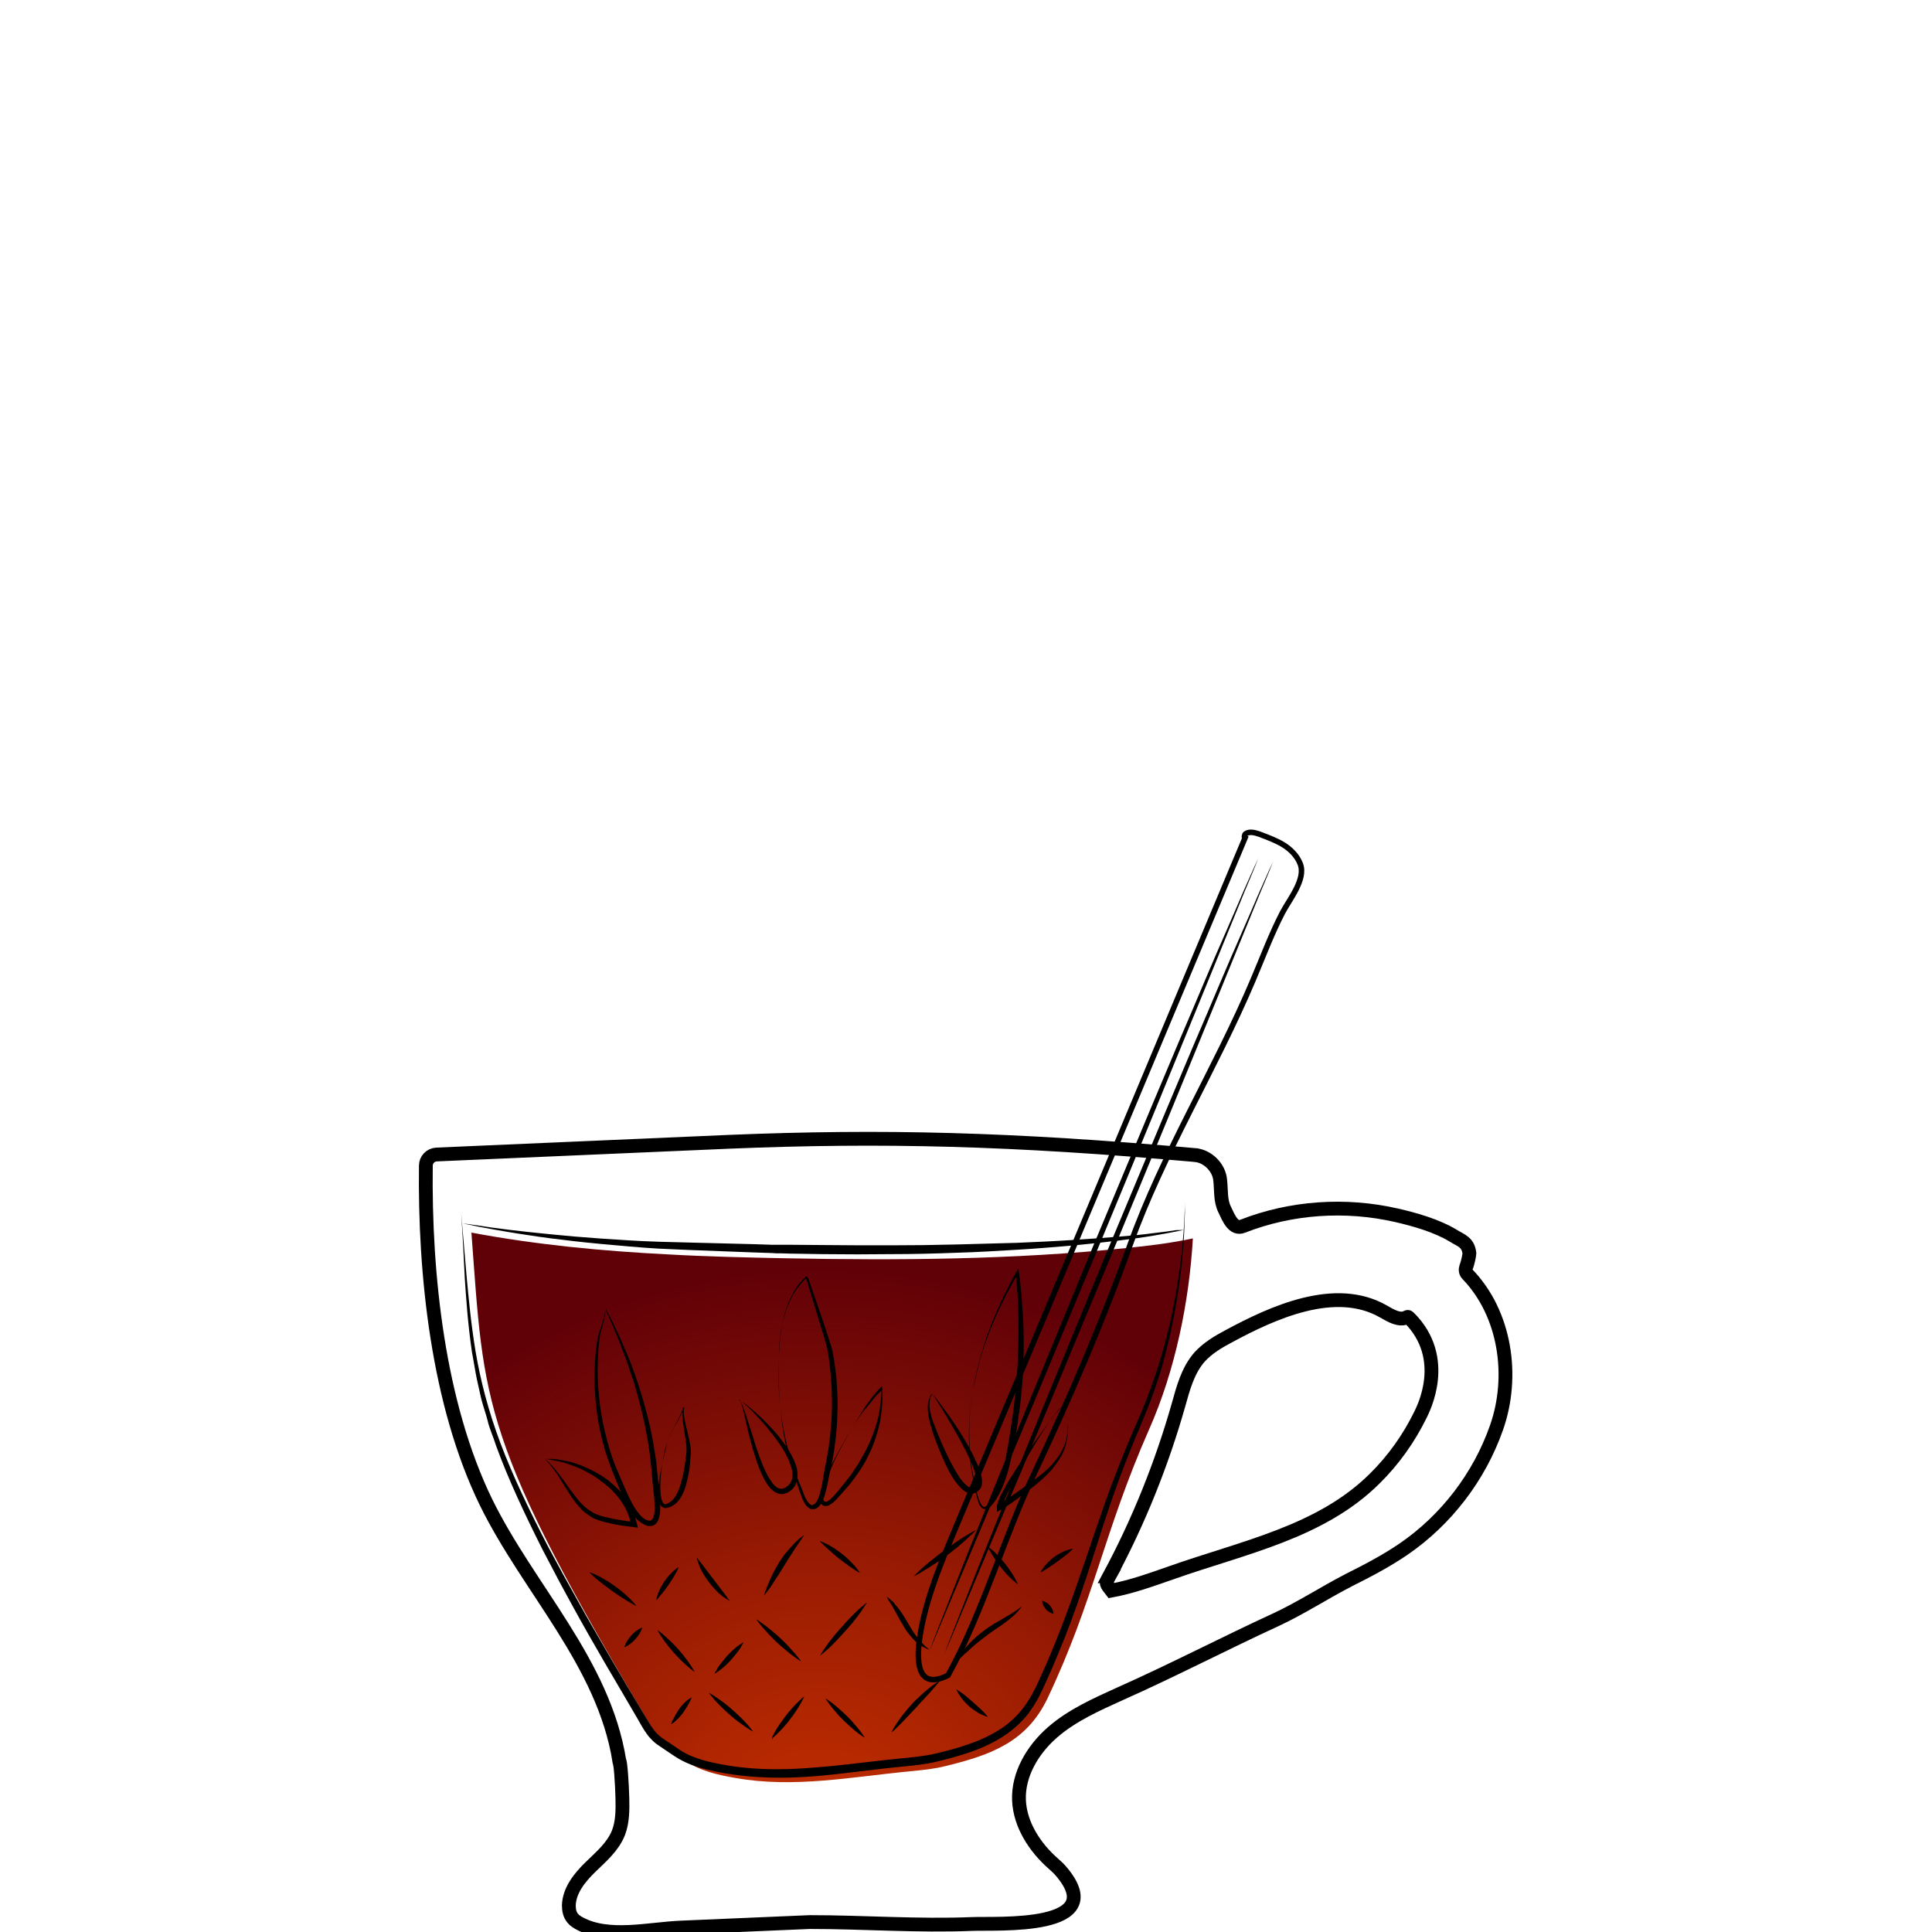 <svg id="Layer_1" xmlns="http://www.w3.org/2000/svg" viewBox="0 0 700 700"><style>.st0,.st1{fill:none}.st1{stroke:#000;stroke-width:5;stroke-miterlimit:10}.st2{opacity:.9;fill:url(#SVGID_1_)}.st3{fill:url(#SVGID_2_)}.st4{fill:none;stroke:#000;stroke-width:2;stroke-miterlimit:10}</style><path class="st0" d="M0 0h700v700H0z"/><path class="st1" d="M6708.6-568.1c.3 38.5.2 82.4-5.7 120.5-2.3 14.7-3.7 31.7-10.6 44.9-9.4 17.9-18.6 35.9-34 49.5-5.5 4.9-11.5 9.2-17.9 12.8-4.2 2.3-15.3 5.1-15.9 10.8-.4 3.6 3.8 5.7 6.9 7.6 6.9 4.3 10.9 12.3 11.6 20.4 1.5 15.4-5.6 30.7-18.9 38.8-.8.5-1.6 1-1.9 1.8-.7 2.1 2.1 3.4 4.2 3.8 12.1 2.1 24 5 35.7 8.7 7.7 2.4 24.3 10.6 12 18.5-7.7 4.9-17 6.2-26 7.3-24.7 3.1-49.7 6.2-74.5 3.9-5.6-.5-11.2-1.4-16.8-2.2l-22.5-3.3c-5.3-.8-11.8-2.7-12.7-7.9-1.7-10.2 16.6-15.1 23.6-17.2 4.9-1.5 36.5-4.6 35.6-9.3-.5-2.4-2.8-3.9-4.8-5.4-8.9-6.4-15-16.4-16.6-27.2-1.6-10.8 1.3-22.2 7.9-30.9 2.2-2.9 4.9-6 4.4-9.6-.2-1.5-1-2.9-2-4.1-5.1-6.7-15.9-9.5-22.8-14.7-7.9-6-15.2-12.8-21.6-20.4-12.5-14.5-22.1-31.5-27.6-49.9-5.2-17.2-6.9-35.3-8.2-53.2-2.3-31-3.6-62-3.8-93.1 20.2-2.4 42-1.8 62.4-1.4 52.8 1.1 160.5-1.6 160.5.5z"/><path d="M6582-253.2v1.9c0 .6.1 1.3.6 1.9.4.6 1.2.8 2.2.8 2.1-.1 4.5-.2 7.1-.2 1.3 0 2.7-.1 4-.1 1.4-.1 2.8-.1 4.1-.2 1.4-.1 2.8-.1 4.1-.2 1.4-.1 2.7-.1 4-.2 2.6-.1 5-.2 7.1-.3 2-.1 3.7-.6 4.6-1.3.4-.4.7-.8.8-1.1.1-.3.2-.5.2-.5v.5c-.1.3-.2.8-.6 1.3-.4.5-1.1 1-1.9 1.4-.8.4-1.8.7-2.8.8-2.1.4-4.5.7-7.1.9-1.3.1-2.7.3-4 .4-1.4.1-2.8.2-4.2.2-1.4 0-2.8.1-4.2.1h-4.1c-2.6-.1-5.1-.2-7.2-.4-.5-.1-1.1-.1-1.6-.4-.5-.3-.9-.7-1.1-1.1-.4-.9-.4-1.7-.3-2.3.1-.6.2-1.1.3-1.4-.1-.3 0-.5 0-.5zm-.4-84.6s.6.2 1.6.5c.5.2 1.2.3 1.9.5s1.6.4 2.4.5c.9.2 1.9.3 2.9.5 1 .1 2.1.2 3.3.3 1.1.1 2.3.1 3.5.2h3.6c1.2 0 2.5 0 3.7-.1 1.2 0 2.4-.1 3.6-.1 2.3-.1 4.5-.1 6.3-.3 1.8-.2 3.2-.6 4.1-1.2.4-.3.8-.6 1-.8l.3-.3s-.1.1-.2.4c-.2.3-.4.6-.8 1-.8.8-2.3 1.6-4.2 2-.9.2-2 .4-3 .5-1.1.1-2.2.3-3.3.4l-3.6.3c-1.2.1-2.5.1-3.7.2-1.3 0-2.5 0-3.7-.1-.6 0-1.2-.1-1.8-.1-.6-.1-1.2-.1-1.8-.2-1.2-.1-2.3-.4-3.4-.6-.5-.1-1-.3-1.5-.4-.5-.2-1-.3-1.4-.4-1.8-.6-3.2-1.3-4.2-1.8-1-.6-1.6-.9-1.6-.9zm-50.1 102.1l.3.3c.2.2.5.4 1 .6.9.5 2.3 1 4.2 1.4 1.9.4 4.2.7 6.8 1.1 2.6.4 5.6.7 8.9 1.1 3.3.3 6.8.7 10.6 1 3.7.3 7.7.5 11.8.7 8.2.3 17 .5 25.7.6 4.4.1 8.8.1 13.1.2 4.3 0 8.5.1 12.6 0s8-.4 11.7-.8c3.7-.5 7.2-1.1 10.4-1.7 6.4-1.4 11.6-3 15.2-4.3 1.8-.7 3.2-1.2 4.2-1.6l1.5-.6s-.5.2-1.4.7c-.9.4-2.3 1.1-4.1 1.8-3.5 1.5-8.7 3.5-15.1 5.1-6.4 1.6-14.1 2.9-22.3 3.2-4.1.2-8.4.2-12.7.2-4.3 0-8.7-.1-13.1-.1-4.4-.1-8.8-.2-13.1-.3-4.3-.1-8.6-.4-12.7-.6-4.1-.3-8.1-.6-11.8-1-3.8-.4-7.3-.8-10.6-1.3-1.6-.3-3.2-.5-4.7-.7-1.5-.3-2.9-.5-4.2-.8-2.6-.5-4.9-1-6.8-1.5-1.9-.5-3.3-1.1-4.1-1.7-.4-.3-.7-.5-.9-.7-.3-.2-.4-.3-.4-.3z"/><linearGradient id="SVGID_1_" gradientUnits="userSpaceOnUse" x1="6498.813" y1="-446.236" x2="6704.691" y2="-446.236"><stop offset=".018" stop-color="#801fe3"/><stop offset="1" stop-color="#b7a7ff"/></linearGradient><path class="st2" d="M6498.8-539.9c1.4 24.4 2.7 48.8 4.1 73.2.4 7.9.9 15.9 2.2 23.7 1.8 11.1 5.4 21.8 8.9 32.5 3 9.1 6 18.2 11.1 26.3 17.8 28.1 51.5 32.7 81.9 31.3 10.6-.5 21.3-1.5 31.5-4.7 66.9-21.3 65.2-117 66.1-172.7 0-2.6.1-5.1.1-7.7-68.7 2.2-137.5 4-205.9-1.9z"/><path d="M6493.7-559.6s.6 8.1 1.5 22.2c.5 7.1 1 15.6 1.7 25.5.6 9.8 1.4 20.9 2.1 33.1.4 6.1.7 12.4 1.3 18.9.5 6.5 1.4 13.2 3 19.9 1.6 6.7 3.7 13.5 6 20.4 2.4 6.9 4.5 14 7.5 20.9.8 1.7 1.5 3.4 2.4 5.1.9 1.6 1.8 3.3 2.8 4.8 1.1 1.6 2.2 3.1 3.4 4.7 1.2 1.4 2.5 2.8 3.7 4.3 5.3 5.5 11.7 10 18.8 13.2 7.1 3.3 14.8 5.4 22.6 6.6 7.9 1.3 15.9 1.7 23.9 1.7 8-.1 16.1-.4 24-1.5 3.9-.5 7.9-1.2 11.7-2.2 1-.3 1.9-.5 2.8-.8l.7-.2h.1l.2-.1.4-.1 1.4-.5 2.8-1c.5-.2.9-.3 1.4-.5l1.3-.6c7.1-3.1 13.7-7.4 19.4-12.5 5.7-5.1 10.5-11.1 14.4-17.5 4-6.3 7.1-13.1 9.7-19.8 2.6-6.8 4.6-13.6 6.3-20.3 3.2-13.5 5-26.5 6.2-38.5 1.1-12.1 1.7-23.2 2-33 .3-9.9.5-18.4.7-25.5.2-14.2.4-22.2.4-22.2s0 2 .1 5.8c0 3.8.1 9.4.2 16.4 0 7.1 0 15.7-.2 25.5-.1 9.9-.5 21-1.5 33.1-1 12.1-2.6 25.2-5.7 38.9-1.6 6.8-3.6 13.7-6.1 20.6-2.5 6.9-5.7 13.8-9.8 20.3-4 6.5-9 12.7-14.8 18.1-5.9 5.4-12.7 9.8-20.2 13.1l-1.4.6c-.5.2-.9.4-1.4.5l-2.8 1-1.4.5-.4.1-.2.1-.2.1-.7.2c-1 .3-2 .6-2.9.8-3.9 1-8 1.8-12 2.4-8.1 1.1-16.2 1.5-24.4 1.6-8.2 0-16.3-.5-24.4-1.8-8-1.3-16-3.5-23.3-7-7.4-3.4-14.1-8.1-19.6-13.9-1.3-1.5-2.6-3.1-3.9-4.6-1.1-1.6-2.2-3.2-3.3-4.7-2.2-3.4-3.9-6.8-5.4-10.4-3-7.1-5.2-14.2-7.5-21.2-2.2-7-4.3-13.9-5.8-20.7-1.6-6.9-2.4-13.6-2.8-20.2-.5-6.6-.7-12.9-1-18.9-.6-12.1-1.1-23.2-1.6-33.1-.5-9.9-.8-18.4-1.2-25.5-.7-14.2-1-22.2-1-22.2z"/><path d="M6494.1-544.2s.8 0 2.4.1c1.6.1 3.8.2 6.7.3 2.9.2 6.4.3 10.5.5 4 .2 8.6.3 13.6.5s10.4.3 16.1.5c5.7.2 11.7.2 17.9.4 6.2.1 12.6.1 19.2.2 6.5.1 13.2 0 19.8.1 6.6 0 13.3 0 19.8-.1s13-.1 19.2-.2c12.5-.1 24.1-.2 34-.3 10-.1 18.3-.1 24.1-.1h9.1s-.8.1-2.4.2c-1.6.1-3.8.2-6.7.4-5.8.3-14.1.8-24.1 1.3-10 .5-21.6.9-34 1.3-6.2.1-12.7.4-19.2.4-6.5.1-13.2.1-19.8.2-6.6 0-13.3 0-19.8-.2-6.5-.1-13-.3-19.2-.4-6.2-.2-12.3-.4-18-.8-2.9-.2-5.6-.3-8.3-.5-2.7-.2-5.3-.4-7.8-.5-2.5-.2-4.9-.3-7.1-.5-2.3-.2-4.4-.4-6.4-.6-4-.4-7.6-.7-10.4-1-2.9-.3-5.2-.6-6.7-.7-1.7-.4-2.5-.5-2.5-.5z"/><radialGradient id="SVGID_2_" cx="297.135" cy="675.065" r="216.865" gradientUnits="userSpaceOnUse"><stop offset="0" stop-color="#c12e00"/><stop offset=".186" stop-color="#b62901"/><stop offset=".517" stop-color="#971a03"/><stop offset=".953" stop-color="#660307"/><stop offset="1" stop-color="#600007"/></radialGradient><path class="st3" d="M408 452.2c-40.9 4.2-82.2 4.5-123.3 3.7-14.2-.3-28.4-.6-42.5-1.4-23.9-1.2-47.9-3.5-71.4-7.9 4.7 62.3 2.9 74.7 66.2 180.8 3.9 6.5 5 6 11.1 10.4 5.3 3.8 12 5.3 18.4 6.4 21.3 3.8 42.6-.5 64-2.5 4-.4 8.1-.8 12-1.8 16.9-4.1 29.6-8.9 37.1-24.7 16.8-35.5 20.4-60.2 36.7-97.2 9.6-21.6 14.6-46.7 15.9-69.3-7.9 1.7-16.1 2.7-24.2 3.5z"/><path class="st1" d="M433 418.5c4.6.4 8.7 4.5 9.1 9.1.4 3.6 0 7.4 1.6 10.6 1.5 3.2 3.2 7.4 6.5 6.1 17.6-6.9 37.3-8.2 55.7-4 6.6 1.5 14.7 3.8 20.6 7.4 2.9 1.8 5.4 2.3 5.9 6.4 0 .4-.5 3.3-1.2 5-.3.9-.2 1.9.5 2.6 13.7 14.2 17.1 36.9 10.5 55.6-6.2 17.7-18.2 33.4-33.7 44-6.3 4.3-13 7.8-19.8 11.2-8.9 4.6-17.3 10.1-26.3 14.3-18.7 8.6-37.7 18.5-56.6 26.9-8.6 3.9-17.4 7.8-24.5 14-7.1 6.2-12.5 15.2-12.1 24.6.4 8.9 5.8 17.1 12.4 22.9.9.8 1.8 1.6 2.6 2.5 18.9 21.8-23.1 19-32.1 19.4-19.5.8-39.2-.7-58.7-.7-15.6.7-31.2 1.3-46.8 2-11.6.5-26.1 4.2-36.6-1.5-.9-.5-1.9-1.1-2.5-1.9-1.1-1.3-1.4-3-1.4-4.7.2-5.4 3.9-10 7.8-13.8s8.2-7.4 10.2-12.5c1.5-3.9 1.5-8.3 1.4-12.5-.1-5-.7-13.5-1.1-13.5-5.7-35.6-32.9-62.3-48.3-93.7-17.4-35.7-22.3-82.6-21.8-122 0-2.1 1.7-3.9 3.9-4 35.3-1.5 70.6-3.1 105.9-4.6 55.7-2.3 102.5-1.1 168.9 4.8z"/><path class="st1" d="M401.9 571.1c10.6-19.7 19-40.6 25.1-62.1 1.7-6.1 3.4-12.5 7.6-17.3 2.9-3.2 6.7-5.5 10.5-7.5 15.9-8.6 38.7-19.1 56.2-9 2.6 1.5 5.9 3.5 8.5 2 .2-.1.4-.1.6.1 15 14.8 5.1 33.5 4.3 35.2-4.2 8.6-9.8 16.5-16.6 23.2-19.6 19.5-47.6 24.9-73.6 34.1-7.2 2.5-14.3 5.1-21.8 6.5-1.9-2.5-2.3-2.5-.8-5.2z"/><path d="M345.9 602.7s.1-.1.2-.3c.1-.2.3-.5.5-.9.5-.8 1.1-1.8 2.1-3.1.9-1.2 2.1-2.6 3.5-3.9.7-.7 1.4-1.4 2.2-2 .8-.7 1.6-1.3 2.4-1.9.8-.6 1.7-1.2 2.5-1.7.8-.6 1.7-1 2.5-1.5 1.6-1 3.1-1.8 4.4-2.6 1.3-.8 2.3-1.5 3-2 .7-.5 1.1-.9 1.1-.9s-.1.1-.2.3c-.1.2-.3.5-.6.8-.6.7-1.4 1.7-2.6 2.7-1.1 1-2.6 2.1-4.1 3.2-.8.5-1.6 1.1-2.4 1.6-.8.6-1.6 1.1-2.4 1.7-1.6 1.2-3.1 2.4-4.6 3.6-.7.6-1.4 1.2-2 1.8-.6.6-1.2 1.1-1.8 1.6-1.1 1-2 1.9-2.6 2.5-.8.7-1.1 1-1.1 1zm.6 9.4s.9.5 2 1.3c.6.4 1.2.9 1.9 1.5l2.1 1.8c.3.3.7.6 1 .9.4.3.7.6 1 .9.7.6 1.3 1.2 1.8 1.7 1 1 1.6 1.9 1.6 1.9s-1-.3-2.3-.9c-.7-.3-1.4-.7-2.1-1.2-.8-.5-1.6-1.1-2.3-1.7-.7-.6-1.4-1.4-2-2-.6-.7-1.1-1.4-1.5-2-.8-1.2-1.2-2.2-1.2-2.2zm-25.2-33.6s.3.2.9.7c.3.2.6.5.9.8.4.3.8.7 1.1 1.2.8.9 1.7 2 2.5 3.2.4.6.8 1.2 1.2 1.9.4.7.8 1.3 1.2 2 .4.7.8 1.3 1.2 2 .4.6.8 1.3 1.2 1.8.4.6.8 1.2 1.2 1.6.4.5.8 1 1.2 1.4l1.1 1.1c.3.3.6.6.9.8.5.4.8.7.8.7s-.4-.1-1-.4c-.3-.1-.7-.3-1.1-.5-.4-.2-.9-.5-1.4-.9-.2-.2-.5-.4-.8-.6-.2-.2-.5-.4-.8-.7-.5-.5-1-1-1.5-1.6-.5-.6-1-1.2-1.4-1.8-.5-.6-.9-1.3-1.3-2s-.8-1.4-1.2-2c-.4-.7-.7-1.3-1.1-2-.3-.6-.7-1.3-1-1.8-.3-.6-.6-1.1-.9-1.6-.6-1-1.1-1.8-1.5-2.4-.2-.5-.4-.9-.4-.9zm1.7 49.1s.7-1.5 2.1-3.5c.7-1 1.5-2.2 2.5-3.4l1.5-1.8c.5-.6 1.1-1.2 1.6-1.8.6-.6 1.1-1.2 1.7-1.7.6-.6 1.2-1.1 1.7-1.6 1.1-1 2.2-1.9 3.2-2.7 2-1.5 3.4-2.3 3.4-2.3s-.2.3-.7.9c-.5.6-1.1 1.3-1.9 2.2-.8.9-1.7 2-2.8 3.1-.5.6-1 1.1-1.6 1.7-.5.6-1.1 1.2-1.6 1.8-.6.6-1.1 1.2-1.6 1.7-.5.6-1.1 1.1-1.6 1.7-1 1.1-2 2.1-2.9 3l-2.1 2.1-.9.6zm-25.9-27.7s.8-1.4 2.2-3.4c.7-1 1.5-2.1 2.5-3.3.5-.6.9-1.2 1.5-1.8.5-.6 1-1.2 1.6-1.8.5-.6 1.1-1.2 1.6-1.8.5-.6 1.1-1.1 1.6-1.7 1-1.1 2.1-2.1 2.9-2.9 1.8-1.6 3.1-2.6 3.1-2.6s-.8 1.4-2.2 3.4c-.7 1-1.5 2.1-2.5 3.3-.5.6-.9 1.2-1.5 1.8-.5.6-1 1.2-1.6 1.8-.5.6-1.1 1.2-1.6 1.8-.5.6-1.1 1.1-1.6 1.7-1 1.1-2.1 2.1-2.9 2.9-1.8 1.6-3.1 2.6-3.1 2.6zm2 15.5s1.1.6 2.6 1.8c.8.6 1.6 1.3 2.5 2.1.9.8 1.8 1.6 2.7 2.5.9.9 1.8 1.8 2.5 2.7.8.9 1.5 1.7 2.1 2.5 1.2 1.5 1.8 2.6 1.8 2.6s-1.1-.6-2.6-1.8c-.8-.6-1.6-1.3-2.5-2.1-.9-.8-1.8-1.6-2.7-2.5-.9-.9-1.8-1.8-2.5-2.7-.8-.9-1.5-1.7-2.1-2.5-1.1-1.5-1.8-2.6-1.8-2.6zM274 586.7s1.2.7 2.9 2c.9.6 1.8 1.4 2.8 2.2 1 .8 2.1 1.8 3.1 2.7 1 1 2 1.9 2.9 2.9.9 1 1.7 1.9 2.4 2.7 1.4 1.6 2.2 2.8 2.2 2.8s-1.2-.7-2.9-2c-.9-.6-1.8-1.4-2.8-2.2-1-.8-2.1-1.8-3.1-2.7l-2.9-2.9c-.9-1-1.7-1.9-2.4-2.7-1.4-1.6-2.2-2.8-2.2-2.8zm5.7 43.6v-.2c0-.1 0-.4.1-.7.1-.3.2-.6.4-.9.2-.3.4-.7.6-1.1.5-.8 1-1.7 1.7-2.7.6-.9 1.4-1.9 2.1-2.9.7-1 1.5-1.9 2.3-2.8.8-.9 1.5-1.6 2.2-2.3 1.3-1.3 2.3-2.1 2.3-2.1s-.5 1.2-1.4 2.8c-.5.8-1 1.7-1.7 2.7-.6 1-1.4 1.9-2.1 2.9-.7 1-1.5 1.9-2.3 2.8-.8.9-1.5 1.6-2.2 2.3-.6.7-1.3 1.1-1.6 1.5-.3.4-.4.7-.4.7zm-20.8-23.9s.4-.9 1.2-2.2c.4-.6.9-1.3 1.5-2s1.2-1.5 1.8-2.2c.7-.7 1.3-1.4 2-2 .7-.6 1.3-1.2 1.9-1.6 1.2-.9 2.1-1.4 2.1-1.4s-.4.9-1.2 2.2c-.4.6-.9 1.3-1.5 2s-1.2 1.5-1.8 2.2c-.7.7-1.3 1.4-2 2-.7.6-1.3 1.2-1.9 1.6-1.1.9-2.1 1.4-2.1 1.4zm-2.1 6.9s1.2.6 2.9 1.8c.8.6 1.8 1.3 2.8 2 1 .8 2 1.6 3 2.5 1 .9 2 1.8 2.9 2.7.9.9 1.7 1.7 2.4 2.5 1.3 1.5 2.1 2.6 2.1 2.6s-1.2-.6-2.9-1.8c-.8-.6-1.8-1.3-2.8-2-1-.8-2-1.6-3-2.5-1-.9-2-1.8-2.9-2.7-.9-.9-1.7-1.7-2.4-2.5-1.3-1.5-2.1-2.6-2.1-2.6zm-18.6-22.7s1.1.7 2.5 2c.7.6 1.6 1.4 2.4 2.2.9.8 1.7 1.8 2.6 2.7.8 1 1.7 1.9 2.4 2.9.7.9 1.4 1.8 1.9 2.6 1.1 1.6 1.7 2.8 1.7 2.8s-1.1-.7-2.5-2c-.7-.6-1.6-1.4-2.4-2.2-.9-.8-1.7-1.8-2.6-2.7-.8-1-1.7-1.9-2.4-2.9-.7-.9-1.4-1.8-1.9-2.6-1.1-1.6-1.7-2.8-1.7-2.8zm4.9 34.1s.1-.2.2-.5.3-.8.6-1.3c.5-1 1.3-2.3 2.1-3.6.9-1.3 2-2.4 2.9-3.2.9-.7 1.7-1.1 1.7-1.1s-.1.2-.2.5-.3.8-.6 1.3c-.5 1-1.3 2.3-2.2 3.6-.9 1.3-2 2.4-2.9 3.2-.8.8-1.6 1.1-1.6 1.1zm33.7-46.5s.4-1.6 1.4-3.9c.5-1.2 1-2.5 1.7-3.9.4-.7.7-1.4 1.1-2.1.4-.7.8-1.4 1.3-2.2.5-.7.9-1.4 1.4-2.1.5-.7 1-1.3 1.5-1.9 1-1.2 2-2.3 2.9-3.2 1.8-1.8 3.2-2.7 3.2-2.7s-.2.4-.6 1c-.4.6-1 1.5-1.7 2.5s-1.5 2.2-2.3 3.5c-.4.6-.9 1.3-1.3 2s-.9 1.4-1.3 2.1c-.4.7-.9 1.4-1.3 2.1-.4.7-.8 1.4-1.3 2-.8 1.3-1.6 2.5-2.3 3.6-1.4 1.8-2.4 3.2-2.4 3.2zm20.2-19.9s1.1.4 2.7 1.2c.8.4 1.7.9 2.6 1.5.9.6 1.9 1.3 2.8 2 .9.7 1.8 1.5 2.6 2.3.8.8 1.5 1.5 2.1 2.2 1.1 1.3 1.8 2.4 1.8 2.4s-1.1-.5-2.5-1.5c-.7-.5-1.6-1-2.4-1.7-.9-.6-1.8-1.3-2.7-2-.9-.7-1.8-1.5-2.6-2.2-.8-.7-1.6-1.4-2.2-2-1.4-1.2-2.2-2.2-2.2-2.2zm34.1 12.8s1.2-1.3 3.2-3.1c1-.9 2.2-1.9 3.5-2.9.7-.5 1.3-1.1 2-1.6s1.4-1.1 2.1-1.6l2.1-1.5c.3-.3.7-.5 1-.7.3-.2.7-.5 1-.7 1.4-1 2.7-1.8 3.8-2.5 2.3-1.4 3.9-2.2 3.9-2.2s-1.2 1.3-3.2 3.1c-1 .9-2.1 1.9-3.4 3-.3.3-.6.5-1 .8-.4.3-.7.5-1 .8-.7.5-1.4 1.1-2.1 1.6l-2.1 1.5c-.7.5-1.4 1-2.1 1.4-1.4.9-2.7 1.8-3.8 2.4-2.3 1.5-3.9 2.2-3.9 2.2zm26.8-10.8s.9.7 2.2 1.8l2 2c.7.8 1.4 1.6 2.1 2.5.7.9 1.3 1.8 1.9 2.6.6.9 1.1 1.7 1.5 2.4.8 1.5 1.3 2.5 1.3 2.5s-.9-.7-2.2-1.8l-2-2c-.7-.8-1.4-1.6-2.1-2.5-.7-.9-1.3-1.8-1.9-2.6-.6-.9-1.1-1.7-1.5-2.4-.9-1.4-1.3-2.5-1.3-2.5zM264.4 580s-.3-.2-.8-.4c-.5-.3-1.1-.7-1.9-1.3-.8-.6-1.6-1.3-2.4-2.2-.4-.4-.8-.9-1.2-1.3l-1.2-1.5c-.8-1-1.5-2.1-2.1-3.1-.6-1-1.1-2-1.4-2.9-.7-1.8-1-3-1-3s.2.2.6.7c.3.4.8 1 1.4 1.8 1.1 1.5 2.6 3.4 4.1 5.4 1.5 2 3 3.9 4.1 5.4.6.7 1 1.4 1.3 1.8.4.3.5.6.5.6zm-26.6-.2s.1-1 .6-2.3c.4-1.3 1.3-3 2.3-4.5 1-1.5 2.3-2.9 3.3-3.8 1-.9 1.9-1.4 1.9-1.4s-.3.9-1 2.1c-.6 1.2-1.6 2.7-2.6 4.2s-2.1 2.9-3 3.9c-.8 1.1-1.5 1.8-1.5 1.8zm44.4-88.2c.1-1.3.1-2.6.2-3.9.1-1.3.2-2.6.4-3.9l.6-3.9.9-3.9c.4-1.3.8-2.5 1.3-3.8.2-.6.5-1.2.8-1.8l.9-1.8c.3-.6.7-1.1 1-1.7l1.1-1.6 1.3-1.5 1.4-1.4.4.4h.2l.1.3.2.5.4 1.1.7 2.1 1.5 4.3 2.9 8.5c.9 2.9 1.9 5.7 2.8 8.6l.3 1.2.2 1.1.4 2.2.6 4.5c.7 6 .8 12.1.5 18.1-.2 3-.5 6-.9 9s-1 6-1.7 8.9c-.6 2.9-1 5.9-2 8.9-.3.7-.5 1.5-.9 2.2-.4.7-.9 1.5-1.7 2-.2.2-.8.5-1.3.5h-.8c-.2-.1-.5-.1-.7-.3-.9-.5-1.4-1.2-1.8-1.9-.8-1.4-1.3-2.9-1.8-4.3-.4-1.4-1-2.8-1.5-4.2-1-2.8-1.9-5.7-2.6-8.7-1.5-5.8-2.4-11.8-2.9-17.8-.7-6-.8-12-.5-18zm0 0c-.2 6-.1 12 .5 18s1.8 11.9 3.4 17.6c.8 2.9 1.8 5.7 2.9 8.5.5 1.4 1.2 2.8 1.7 4.2.5 1.4 1 2.8 1.8 4 .4.6.8 1.1 1.3 1.3.1.1.2.1.3.1h.3c.2-.1.4-.1.7-.4.5-.3.8-.8 1.1-1.4.3-.6.5-1.3.8-2 .8-2.8 1.2-5.7 1.7-8.7.6-3 1.2-5.9 1.6-8.8.4-2.9.7-5.9.9-8.9.2-3 .3-5.9.2-8.9 0-3-.2-5.9-.5-8.9-.1-1.5-.3-3-.5-4.4-.1-.7-.2-1.5-.3-2.2l-.2-1.1c-.1-.3-.1-.7-.2-1-.7-2.9-1.6-5.8-2.5-8.6l-2.6-8.6-1.3-4.3-.7-2.2-.3-1.1-.2-.5-.1-.3c-.1-.2 0-.4 0-.6l.4.4-1.4 1.4-1.3 1.5-1.2 1.6c-.4.6-.7 1.1-1.1 1.7-.3.6-.6 1.1-.9 1.7-.3.6-.6 1.2-.8 1.8-.5 1.2-1 2.5-1.3 3.7-.4 1.3-.7 2.5-1 3.8-.3 1.3-.5 2.6-.7 3.9-.2 1.3-.3 2.6-.4 3.9 0 1.1-.1 2.5-.1 3.8z"/><path d="M308.5 517.9c1.6-2.7 3.1-5.3 4.8-7.9.4-.6.9-1.3 1.3-1.9.5-.6.9-1.2 1.4-1.9 1-1.2 2-2.4 3.1-3.5l.5-.5v.7l.1 2.5v2.5l-.2 2.5-.3 2.5-.4 2.5-.6 2.4c-.2.8-.5 1.6-.7 2.4-.3.8-.5 1.6-.8 2.4-.6 1.6-1.2 3.1-2 4.6-.7 1.5-1.5 3-2.4 4.4-1.8 2.8-3.7 5.5-6 8-1.1 1.2-2.1 2.5-3.3 3.7-.6.6-1.2 1.2-2 1.7-.4.3-.8.5-1.3.6-.3 0-.6.1-.9 0h-.2c-.2-.1-.1 0-.1 0l-.1-.1-.3-.1c-1.1-.8-1.2-1.9-1.2-2.7 0-.9.2-1.8.4-2.6.5-1.6 1.1-3.1 1.7-4.6 1.3-3 2.8-5.9 4.4-8.8 1.7-3.2 3.4-6 5.1-8.8zm0 0c-1.6 2.8-3.3 5.6-4.8 8.6-1.5 2.9-2.8 5.9-3.9 9-.5 1.5-1.1 3.1-1.4 4.6-.2.8-.3 1.6-.3 2.3 0 .4.1.7.2 1 .1.3.3.5.5.6.5.2.4.2.7.1.3-.1.6-.3.9-.5.6-.4 1.1-1 1.7-1.6 1.1-1.2 2.1-2.5 3.1-3.7 1-1.2 2-2.5 3-3.8.9-1.3 1.8-2.7 2.7-4l2.4-4.2c.3-.7.7-1.4 1.1-2.2.3-.7.7-1.5 1-2.2.6-1.5 1.2-3 1.7-4.5.2-.8.5-1.5.7-2.3l.6-2.4.4-2.4.3-2.4.2-2.4.1-2.4.5.2c-1.1 1-2.2 2.1-3.2 3.3-1 1.2-1.9 2.4-2.9 3.6-2.2 2.4-3.7 5.1-5.3 7.7zm44.1-14.7l.5-2.8.6-2.8.7-2.7.7-2.7.8-2.7.8-2.7.9-2.7 1-2.7 1-2.6 1.1-2.6c.7-1.7 1.5-3.5 2.3-5.2.8-1.7 1.6-3.4 2.5-5.1.9-1.7 1.7-3.3 2.7-5l.8-1.4.2 1.6.5 4.1.4 4.1c.2 2.8.4 5.5.6 8.3.1 2.8.2 5.6.2 8.3 0 2.8 0 5.6-.1 8.3-.2 5.6-.7 11.1-1.4 16.6-.4 2.8-.8 5.5-1.2 8.3-.5 2.7-1 5.5-1.6 8.2-.6 2.7-1.2 5.4-2.1 8.1-.9 2.7-2 5.3-3.5 7.7-.8 1.2-1.5 2.4-2.9 3.3-.3.2-.8.4-1.3.4s-.9-.3-1.2-.6c-.6-.6-.9-1.3-1.1-2-.5-1.3-.8-2.7-1.1-4.1-.3-1.4-.6-2.7-.8-4.1-2.2-10.7-1.9-21.9 0-32.8zm0 0c-.9 5.5-1.5 11-1.4 16.5 0 5.5.6 11.1 1.7 16.5.3 1.4.6 2.7.9 4 .3 1.3.7 2.7 1.2 3.9.3.6.6 1.2 1 1.6.4.4.8.4 1.3 0 .5-.3.9-.8 1.3-1.3s.7-1.1 1.1-1.7c1.4-2.3 2.3-4.9 3.1-7.5.8-2.6 1.3-5.3 1.8-8s1-5.4 1.4-8.2c.4-2.7.8-5.5 1.2-8.2.3-2.7.6-5.5.9-8.2.2-2.7.4-5.5.6-8.3.1-2.8.2-5.5.3-8.3v-8.3c0-2.8-.2-5.5-.3-8.3l-.3-4.1-.4-4.1.9.2c-1 1.6-1.9 3.2-2.8 4.9-.9 1.6-1.8 3.3-2.6 5-.8 1.7-1.7 3.4-2.4 5.1-.8 1.7-1.5 3.4-2.2 5.2l-1 2.6-1 2.7c-.6 1.8-1.2 3.6-1.7 5.4l-.7 2.7-.7 2.7-.6 2.8-.6 2.7zm-133.4-29.5s.3.6.9 1.7c.6 1.1 1.4 2.7 2.4 4.7 1 2.1 2.2 4.6 3.4 7.5.7 1.5 1.3 3 2 4.7.7 1.7 1.3 3.4 2 5.3 1.3 3.7 2.6 7.7 3.8 12.1 1.2 4.3 2.3 9 3.1 13.8.2 1.2.4 2.4.6 3.7.2 1.2.4 2.5.5 3.7.3 2.5.5 5.1.7 7.6.3 2.5.7 5.1.6 7.8 0 1.4-.1 2.7-.6 4.2-.3.7-.7 1.5-1.5 2-.9.5-1.9.5-2.6.3-.2 0-.4-.1-.6-.2l-.3-.1-.1-.1h-.1s-.2-.1-.1-.1l-.9-.5-.9-.7-.8-.7c-1-1-1.8-2.1-2.5-3.3-1.4-2.3-2.5-4.7-3.5-7.1-1-2.4-1.9-4.7-2.9-7.1-.9-2.4-1.7-4.7-2.5-7.1-.7-2.4-1.3-4.7-1.8-7s-.9-4.6-1.2-6.8c-.6-4.5-.9-8.7-.9-12.7 0-3.9.2-7.5.6-10.7.2-1.6.4-3.1.7-4.4.3-1.4.8-2.5 1.1-3.6.7-2.2 1.2-3.9 1.4-5.1.1-.6.1-1.1.1-1.4 0-.3-.1-.4-.1-.4zm0 0s.1.1.1.5v1.4c-.1 1.2-.5 3-1.1 5.2-.3 1.1-.7 2.3-.9 3.6-.2 1.3-.3 2.8-.5 4.4-.2 3.2-.3 6.7-.2 10.6.1 3.9.5 8.1 1.2 12.5s1.8 9 3.2 13.6c.7 2.3 1.5 4.6 2.5 6.9 1 2.3 2 4.7 3 7s2.1 4.7 3.4 6.8c.7 1.1 1.4 2.1 2.2 2.9l.6.6c.2.2.4.3.6.5l.9.5c.1 0-.1 0 0 0h.1l.2.1c.1.1.2.1.4.1.5.1.9.1 1.1-.1.3-.2.5-.5.7-1 .4-1 .5-2.3.5-3.5 0-2.5-.3-5-.6-7.6-.3-2.6-.4-5.1-.7-7.6-.1-1.2-.3-2.5-.4-3.7-.2-1.2-.3-2.4-.5-3.6-.8-4.8-1.7-9.4-2.8-13.7-1.1-4.3-2.2-8.4-3.5-12.1-1.2-3.7-2.4-7.1-3.6-10-1.1-3-2.2-5.5-3.1-7.6-.9-2.1-1.6-3.7-2.1-4.8-.4-1.3-.7-1.9-.7-1.9zm48.5 33.4l.2.2c.1.1.2.3.4.5.3.5.7 1.3 1.1 2.4.8 2.1 1.7 5.1 2.9 8.8 1.1 3.6 2.4 7.9 4.2 12.2.9 2.2 2 4.3 3.4 6.2.7.9 1.6 1.7 2.5 1.9.9.3 1.8 0 2.7-.7l.2-.1s.1-.1 0 0l.1-.1.3-.3.3-.3.2-.3.2-.3.2-.4.2-.3.1-.4c.3-1 .3-2.2.1-3.3-.5-2.3-1.5-4.5-2.6-6.5-2.3-4-5.1-7.5-7.6-10.4-2.5-2.9-4.7-5.1-6.3-6.6-.8-.7-1.5-1.3-1.9-1.7-.7-.3-.9-.5-.9-.5zm0 0s1.1.6 2.9 2c1.7 1.4 4.2 3.4 6.9 6.2 1.3 1.4 2.8 2.9 4.2 4.6 1.4 1.7 2.8 3.6 4.1 5.6 1.2 2.1 2.5 4.4 3 7 .2 1.3.3 2.8-.1 4.2l-.2.5-.2.5-.2.5-.3.5-.4.5-.3.3-.3.3-.1.1c-.1.1-.1 0-.1.1h-.1l-.2.2-.9.6c-.4.1-.7.3-1.1.4-.8.2-1.6.2-2.4-.1-1.5-.5-2.6-1.6-3.4-2.6-1.6-2.2-2.6-4.5-3.5-6.7-.9-2.3-1.5-4.5-2.2-6.6-.6-2.1-1.1-4.1-1.6-6-.9-3.7-1.5-6.8-2.1-9-.3-1.1-.6-1.9-.8-2.4-.1-.2-.2-.5-.3-.6-.3 0-.3-.1-.3-.1z"/><path d="M242.5 520.5c.8-1.8 1.8-3.5 2.7-5.2.9-1.7 1.8-3.5 2.3-5.4l.4.1c-.3 1.3-.1 2.6.1 4 .2 1.3.5 2.7.9 4 .3 1.3.6 2.7.9 4 .3 1.4.5 2.7.5 4.3-.1 1.4-.2 2.8-.3 4.1-.1 1.4-.4 2.8-.6 4.1-.3 1.4-.6 2.7-1 4.1-.4 1.3-1 2.7-1.7 3.9l-.6.9c-.2.3-.5.6-.8.9l-.4.4-.4.3c-.3.2-.5.4-.9.6l-.5.3-.6.2c-.2.1-.4.1-.6.2-.2 0-.4.1-.7.1-.5 0-1-.2-1.4-.5-.4-.3-.6-.7-.8-1.1-.6-1.5-.7-2.9-.6-4.3 0-1.4.2-2.8.4-4.1.4-2.7 1-5.4 1.6-8.1.3-1.3.7-2.7 1-4 .2-1.3.6-2.6 1.1-3.8zm0 0c-.5 1.3-.9 2.6-1.3 3.9-.4 1.3-.6 2.7-.9 4-.5 2.7-.9 5.4-1 8.1-.1 1.4-.1 2.7 0 4.1.1 1.3.3 2.7.8 3.7.3.5.6.7 1 .7s.9-.3 1.4-.6c1.1-.7 1.9-1.6 2.5-2.7.6-1.1 1.1-2.3 1.5-3.6.4-1.3.7-2.6 1-3.9.3-1.3.5-2.6.7-4 .2-1.3.4-2.7.5-4 .1-1.2 0-2.6-.2-3.9-.2-1.3-.4-2.7-.6-4-.2-1.4-.4-2.7-.6-4.1-.1-1.4-.2-2.8.2-4.2l.4.1c-.7 1.8-1.7 3.6-2.6 5.3-1 1.6-1.9 3.3-2.8 5.1zm-45.1 8.1c.7.6 1.4 1.1 2 1.8.6.6 1.2 1.3 1.8 2 1.1 1.4 2.2 2.8 3.2 4.2 1 1.4 2 2.9 3.1 4.3.5.7 1.1 1.4 1.6 2.1.6.7 1.1 1.3 1.7 1.9l.9.9 1 .8c.3.3.7.5 1 .7.3.2.7.5 1.1.7.4.2.7.4 1.1.6l1.2.4c.4.2.8.3 1.2.4l1.2.3c3.4.8 6.8 1.4 10.3 1.7l-1.1 1.2-.6-2.5-.9-2.4c-.4-.8-.8-1.5-1.2-2.3-.5-.7-.9-1.5-1.4-2.1-.5-.7-1.1-1.4-1.6-2-.6-.6-1.2-1.3-1.8-1.9-.7-.6-1.3-1.2-2-1.7l-2.1-1.6-2.2-1.5-2.3-1.3-2.4-1.2c-.8-.4-1.6-.7-2.5-1-.8-.3-1.7-.6-2.5-.9-.8-.3-1.7-.5-2.6-.7-.9-.2-1.7-.3-2.6-.5-.8-.2-1.7-.3-2.6-.4zm0 0h2.7c.9.1 1.8.1 2.7.3.9.2 1.8.3 2.7.5.9.2 1.8.4 2.6.7.9.3 1.7.6 2.6.9.8.4 1.7.7 2.5 1.1l2.4 1.2 2.4 1.4 2.3 1.6 2.1 1.8c.7.6 1.3 1.3 2 1.9l1.8 2.1c.6.7 1.1 1.5 1.6 2.3.5.8.9 1.6 1.3 2.5.4.9.7 1.7 1 2.6.2.9.4 1.8.7 2.7l.3 1.3-1.4-.2c-1.8-.2-3.5-.4-5.3-.7-1.8-.3-3.5-.7-5.2-1.1-.4-.1-.9-.2-1.3-.4-.4-.1-.8-.2-1.3-.4l-1.3-.5c-.4-.2-.8-.4-1.2-.7-.4-.2-.8-.5-1.2-.8-.4-.3-.8-.5-1.1-.8l-1-.9c-.3-.3-.6-.7-.9-1-2.5-2.7-4.2-5.8-6.1-8.8-.9-1.5-1.8-3-2.9-4.4-.5-.7-1-1.4-1.6-2.1-.6-.8-1.3-1.4-1.9-2.1zm187-18.5c.6.8 1.1 1.6 1.5 2.6.4.9.7 1.9.8 2.8.2 1 .2 2 .2 3s-.1 2-.3 3c-.2 1-.4 1.9-.7 2.9-.3.9-.7 1.9-1.2 2.8-.5.9-1 1.7-1.6 2.6l-1.8 2.4c-2.6 3-5.7 5.6-8.9 8-1.6 1.2-3.1 2.4-4.7 3.5-1.6 1.2-3.3 2.3-5 3.3l-1.5.8v-1.7c0-.7.1-1.1.3-1.6.1-.5.3-.9.5-1.3.3-.9.7-1.7 1.2-2.5.8-1.6 1.7-3.2 2.6-4.7 1.9-3 3.8-6 5.8-8.9 2-2.9 4.1-5.8 6.2-8.7 1-1.4 2.1-2.9 3.2-4.3.5-.7 1.1-1.4 1.6-2.1.3-.3.6-.7.9-1 .1-.2.3-.3.5-.5.1-.1.2-.2.3-.2-.1-.1 0-.2.1-.2zm0 0c-.1-.1-.2 0-.3.1-.1.1-.2.1-.2.2l-.5.5c-.3.3-.6.7-.8 1-.5.7-1.1 1.4-1.6 2.1-1 1.4-2 2.9-3 4.4-1 1.5-1.9 3-2.8 4.5l-2.7 4.5c-1.8 3-3.6 6.1-5.2 9.2-.8 1.6-1.6 3.1-2.4 4.7-.4.8-.7 1.6-1 2.4-.3.8-.6 1.7-.6 2.2l-1.5-.8c1.7-1 3.3-2.1 4.9-3.2 1.6-1.1 3.2-2.3 4.8-3.4 3.2-2.3 6.4-4.5 9.1-7.3.7-.7 1.3-1.4 1.9-2.2.6-.7 1.2-1.6 1.7-2.4.5-.8.9-1.7 1.3-2.6.4-.9.7-1.8.9-2.8.2-1 .4-1.9.4-2.9s0-2-.1-2.9c-.2-1-.4-1.9-.8-2.8-.4-.8-1-1.7-1.5-2.5zm-46.6-5.2s0 .1-.1.2-.2.3-.3.6c-.3.5-.5 1.4-.6 2.5-.1 1.1 0 2.4.4 3.9.3 1.5.9 3.2 1.6 4.9 1.4 3.6 3.1 7.7 5.2 11.9 1.1 2.1 2.3 4.3 3.6 6.3.7 1 1.5 2 2.3 2.7.8.8 1.8 1.3 2.5 1.2.4-.1.7-.3 1.1-.7l.1-.1s-.1.2-.1.1l.1-.2c.1-.1.2-.3.2-.3 0-.1 0-.1.1-.2v-.4c.1-1-.2-2.2-.5-3.4-.7-2.3-1.7-4.6-2.7-6.7-2.1-4.3-4.3-8.1-6.2-11.4-1.9-3.3-3.6-6-4.8-7.9-1.2-1.9-1.9-3-1.9-3zm0 0s.8 1 2.2 2.8c1.3 1.8 3.3 4.3 5.4 7.5 2.2 3.2 4.6 7 6.8 11.3 1.1 2.2 2.2 4.4 3 6.9.4 1.3.7 2.6.6 4.1l-.1.6c-.1.2-.1.5-.2.7-.1.3-.2.3-.3.5l-.1.2c.1-.1-.1.2-.1.1l-.1.1-.1.1c-.5.6-1.3 1.1-2.1 1.3-.9.1-1.8-.1-2.5-.4-.7-.4-1.3-.8-1.8-1.3-1-1-1.8-2-2.6-3.1-1.5-2.2-2.6-4.4-3.6-6.6-1-2.2-1.9-4.4-2.7-6.4-.8-2.1-1.5-4-2-5.9-.6-1.9-1-3.6-1.2-5.2-.2-1.6-.2-3 0-4.1.2-1.1.6-2 .9-2.5.1-.3.3-.4.4-.6.2 0 .2-.1.2-.1z"/><path d="M167.1 439.6s.7 8.5 2 23.3c.7 7.4 1.5 16.4 3.2 26.7 1.7 10.2 4.6 21.6 9.1 33.5 4.5 11.9 10.5 24.4 17.2 37.3 1.7 3.2 3.5 6.5 5.3 9.8 1.8 3.3 3.7 6.6 5.5 9.9 3.7 6.7 7.7 13.5 11.7 20.4 4 6.9 8.2 13.9 12.4 20.9 1.1 1.8 2.1 3.6 3.2 5.1 1.1 1.6 2.5 2.8 4.2 3.9 1.7 1.1 3.5 2.3 5.2 3.5 1.6 1.1 3.4 2 5.3 2.7 3.8 1.5 7.8 2.3 11.9 3 4.1.7 8.2 1.1 12.4 1.3 8.4.4 16.8-.2 25.3-1 8.4-.8 16.9-2 25.4-2.8 4.2-.4 8.4-.8 12.4-1.7 4.1-1 8.1-2 12-3.4 3.9-1.3 7.6-3 11-5.1 3.4-2.1 6.4-4.8 8.8-7.9.6-.8 1.2-1.6 1.7-2.4.5-.8 1.1-1.7 1.5-2.5l1.4-2.6 1.3-2.8c1.7-3.7 3.3-7.3 4.8-11 6.1-14.7 10.9-29.4 15.6-43.2 2.4-6.9 4.7-13.7 7.2-20.1 2.5-6.4 5-12.6 7.6-18.5 5.2-11.6 8.8-22.7 11.3-32.8 1.3-5 2.2-9.8 3-14.2.7-4.4 1.4-8.5 1.8-12.2.9-7.4 1.3-13.2 1.4-17.2.1-2 .1-3.5.1-4.6v-1.6 6.2c-.1 4-.3 9.9-1 17.3-.4 3.7-.9 7.8-1.6 12.3-.7 4.4-1.6 9.2-2.7 14.3-1.2 5.1-2.5 10.5-4.3 16-1.8 5.6-4 11.3-6.5 17.2-2.5 5.9-5 12-7.4 18.5-2.4 6.5-4.7 13.2-6.9 20.1-4.5 13.9-9.1 28.7-15.3 43.5-1.5 3.7-3.1 7.4-4.8 11.1l-1.3 2.8-1.4 2.8c-.5.9-1.1 1.8-1.6 2.7-.6.9-1.2 1.7-1.8 2.6-2.6 3.4-5.9 6.3-9.5 8.6-3.6 2.3-7.6 4.1-11.6 5.5-4 1.4-8.2 2.5-12.3 3.5-4.2 1-8.5 1.4-12.7 1.8-8.4.8-16.8 2-25.4 2.9-8.5.9-17.1 1.4-25.7.9-4.3-.2-8.6-.7-12.8-1.4-4.2-.8-8.4-1.6-12.5-3.2-2-.8-4-1.8-5.8-3-1.8-1.2-3.4-2.3-5.2-3.5-.9-.6-1.8-1.2-2.6-2s-1.6-1.6-2.2-2.5c-1.3-1.8-2.3-3.6-3.3-5.4-4.1-7.1-8.3-14.1-12.3-21s-7.9-13.7-11.6-20.5c-1.8-3.4-3.7-6.7-5.4-10-1.7-3.3-3.5-6.6-5.2-9.9-6.6-13.1-12.5-25.7-16.9-37.8-.5-1.5-1-3-1.6-4.5-.5-1.5-1.1-2.9-1.4-4.4-.4-1.5-.8-2.9-1.3-4.4-.4-1.4-.9-2.9-1.2-4.3-.6-2.9-1.3-5.6-1.8-8.3-.5-2.7-.9-5.4-1.4-7.9-1.5-10.3-2.1-19.3-2.6-26.8-.7-15-1.3-23.5-1.3-23.5z"/><path d="M213.5 569.6s1.3.4 3.1 1.3c.9.4 1.9 1 3 1.7 1.1.6 2.2 1.4 3.2 2.1 1.1.8 2.1 1.6 3.1 2.4.9.8 1.8 1.6 2.5 2.3 1.4 1.4 2.2 2.5 2.2 2.5s-1.2-.6-2.9-1.6c-.9-.5-1.8-1.1-2.9-1.8-1-.7-2.1-1.4-3.2-2.2-1.1-.8-2.1-1.6-3.1-2.3-1-.8-1.9-1.5-2.6-2.1-1.5-1.3-2.4-2.3-2.4-2.3zm12.7 27.2s.2-.7.6-1.5c.4-.8 1.1-1.8 1.9-2.7.8-.9 1.7-1.7 2.6-2.2.8-.5 1.4-.7 1.4-.7s-.2.7-.6 1.5c-.4.8-1.1 1.8-1.9 2.7-.8.9-1.7 1.7-2.6 2.2-.7.5-1.4.7-1.4.7zM377 569.7s.4-.9 1.3-2c.8-1.1 2.2-2.5 3.7-3.6s3.2-2 4.5-2.4c1.3-.5 2.3-.6 2.3-.6l-.5.5c-.3.3-.7.7-1.2 1.1-1 .9-2.5 2-3.9 3s-2.9 2.1-4.1 2.8c-.6.4-1.1.7-1.4.9-.5.2-.7.3-.7.3zm.6 10.3s.5.1 1.1.4c.6.3 1.2.7 1.7 1.3.5.6.9 1.3 1.1 1.9.2.6.2 1.1.2 1.1s-.5-.1-1.1-.4c-.6-.3-1.2-.7-1.7-1.3-.5-.6-.9-1.3-1.1-1.9-.2-.6-.2-1.1-.2-1.1zM429 445.6s-1 .2-2.9.6c-1.9.4-4.7.9-8.2 1.5-3.5.6-7.9 1.2-12.8 1.8-2.5.3-5.1.6-7.9.9-2.8.3-5.7.6-8.8.9-6.1.5-12.8 1.1-19.8 1.5-7 .4-14.5.9-22.2 1.1-7.7.3-15.6.5-23.7.5-8.1.1-16.3.1-24.5 0-4.1-.1-8.2-.1-12.3-.2l-3.1-.1h-1.6l-1.5-.1c-2-.1-4.1-.1-6.1-.2-8.1-.3-16-.6-23.7-.9-3.9-.2-7.6-.3-11.3-.5-3.7-.2-7.3-.5-10.8-.8-7-.6-13.7-1.2-19.8-1.9-6.1-.7-11.7-1.4-16.7-2.2-4.9-.7-9.3-1.5-12.8-2.1-3.5-.6-6.3-1.2-8.2-1.6-1.9-.4-2.9-.6-2.9-.6s1 .2 2.9.4c1.9.3 4.7.7 8.2 1.2 7.1 1 17.3 2.1 29.5 3.2 6.1.5 12.8 1 19.8 1.4 3.5.2 7.1.4 10.8.5 3.7.1 7.5.2 11.3.3 7.7.2 15.6.4 23.7.6 2 .1 4 .1 6.1.2h6.1c4.1 0 8.2.1 12.3.1 8.2.1 16.4.1 24.5.1 8.1 0 16-.1 23.7-.3 7.7-.2 15.1-.4 22.1-.6 7-.3 13.7-.6 19.8-1 6.1-.4 11.8-.8 16.7-1.2 5-.4 9.3-.8 12.9-1.3 3.6-.4 6.4-.8 8.3-1.1 1.9 0 2.9-.1 2.9-.1z"/><path class="st4" d="M343.5 607c-13.5 6.8-11-10.3-9.7-17 2.4-12.5 7.4-24.4 12.3-36.1 35-83.4 70-166.9 105-250.3-.4-.2-.2-1.2.2-1.5 1.5-1 3.5-.4 5.2.2 2.9 1.1 5.9 2.2 8.5 3.8s5 4 6.1 6.9c2.2 5.5-4 13-6.4 17.6-4.1 7.9-7.2 16.3-10.7 24.5-13.7 32.4-32.6 62.6-44.5 95.8-10.2 28.4-21.6 54.9-34.4 82.1-11.6 24.3-18.6 50.3-31.6 74z"/><path d="M456 310.8s-.5 1.1-1.3 3.2c-.9 2.1-2.1 5.2-3.8 9.1-3.2 7.9-7.8 19.1-13.3 32.6-5.5 13.5-12 29.2-18.9 46.1-6.9 16.8-14.4 34.8-21.8 52.7-7.5 17.9-14.9 35.9-21.9 52.7-7 16.8-13.6 32.5-19.3 45.9-11.3 26.9-18.8 44.8-18.8 44.8l1.2-3.3c.8-2.1 2-5.2 3.6-9.2 3.1-7.9 7.5-19.2 13-32.7 2.7-6.8 5.7-14.1 8.8-21.8 3.1-7.7 6.5-15.9 9.9-24.3 6.9-16.8 14.3-34.8 21.7-52.8 7.5-17.9 15-35.8 22-52.6 3.5-8.4 7-16.5 10.2-24.2 3.3-7.7 6.4-14.9 9.2-21.6 2.8-6.7 5.5-12.8 7.9-18.3 2.4-5.4 4.4-10.2 6.1-14.1 1.7-3.9 3.1-6.9 4-9 1-2.1 1.5-3.2 1.5-3.2zm5.4 1.1s-.5 1.1-1.3 3.2c-.9 2.1-2.1 5.2-3.8 9.1-3.2 7.9-7.8 19.1-13.3 32.6-5.5 13.5-12 29.2-18.9 46.1-6.9 16.8-14.4 34.8-21.8 52.7-7.5 17.9-14.9 35.9-21.9 52.7-7 16.8-13.6 32.5-19.3 45.9-11.3 26.9-18.8 44.8-18.8 44.8l1.2-3.3c.8-2.1 2-5.2 3.6-9.2 3.1-7.9 7.5-19.2 13-32.7 2.7-6.8 5.7-14.1 8.8-21.8 3.1-7.7 6.5-15.9 9.9-24.3 6.9-16.8 14.3-34.8 21.7-52.8 7.5-17.9 15-35.8 22-52.6 3.5-8.4 7-16.5 10.2-24.2 3.3-7.7 6.4-14.9 9.2-21.6 2.8-6.7 5.5-12.8 7.9-18.3 2.4-5.4 4.4-10.2 6.1-14.1 1.7-3.9 3.1-6.9 4-9 1-2.1 1.5-3.2 1.5-3.2z"/></svg>